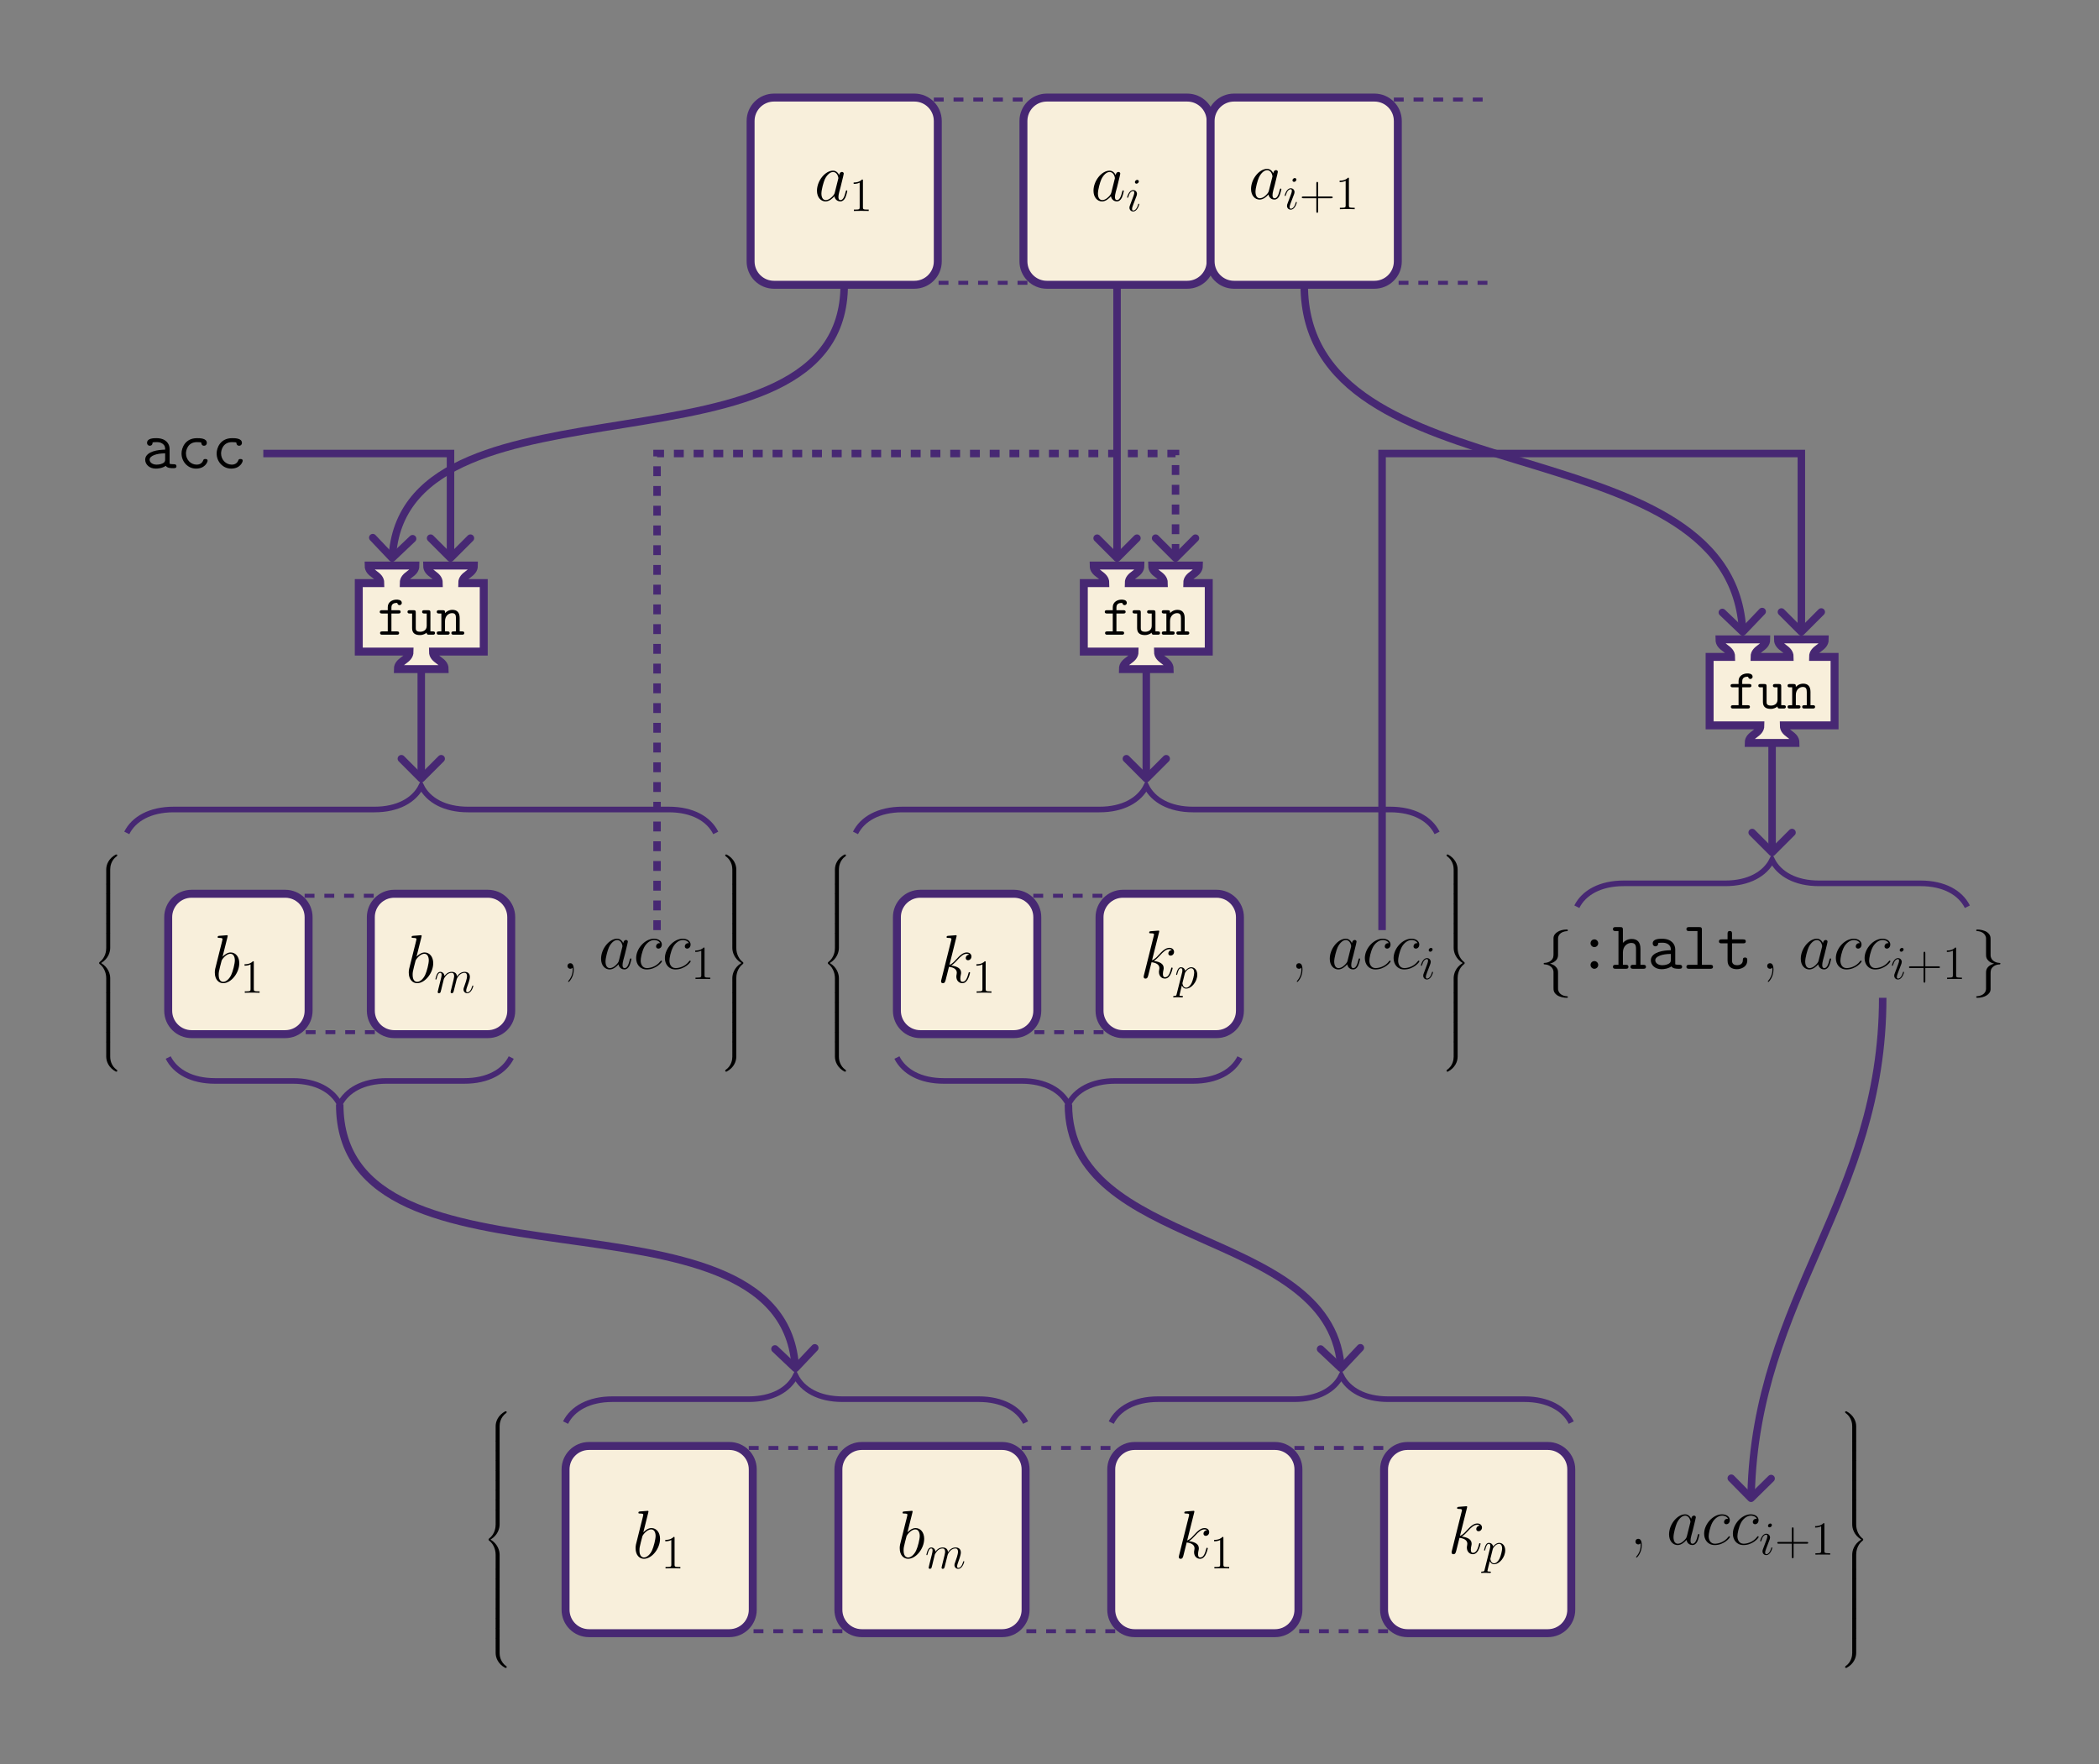 <?xml version="1.0" encoding="UTF-8"?>
<svg xmlns="http://www.w3.org/2000/svg" xmlns:xlink="http://www.w3.org/1999/xlink" width="635.697" height="534.3" viewBox="0 0 635.697 534.3">
<rect x="0" y="0" width="635.697" height="534.3" fill="#808080" stroke="none"/>
<defs>
<g>
<g id="glyph-0-0">
<path d="M 3.266 -0.328 C 3.312 -0.141 3.312 -0.078 3.312 0.25 C 3.312 1.484 2.891 2.625 2.031 3.656 C 1.922 3.766 1.922 3.797 1.922 3.844 C 1.922 3.922 2 4 2.094 4 C 2.203 4 3.641 2.562 3.641 0.266 C 3.641 -0.406 3.547 -1.688 2.578 -1.688 C 2.125 -1.688 1.734 -1.391 1.734 -0.844 C 1.734 -0.312 2.125 0 2.578 0 C 2.828 0 3.094 -0.109 3.266 -0.328 Z M 3.266 -0.328 "/>
</g>
<g id="glyph-1-0">
<path d="M 6.219 -2.453 C 6.109 -2.109 6.109 -2.062 5.828 -1.672 C 5.375 -1.094 4.469 -0.203 3.484 -0.203 C 2.641 -0.203 2.172 -0.969 2.172 -2.188 C 2.172 -3.328 2.812 -5.641 3.203 -6.5 C 3.906 -7.953 4.875 -8.703 5.688 -8.703 C 7.047 -8.703 7.312 -7 7.312 -6.844 C 7.312 -6.812 7.25 -6.547 7.234 -6.5 Z M 7.547 -7.75 C 7.312 -8.281 6.75 -9.109 5.688 -9.109 C 3.344 -9.109 0.828 -6.094 0.828 -3.031 C 0.828 -0.984 2.031 0.203 3.422 0.203 C 4.562 0.203 5.531 -0.688 6.109 -1.359 C 6.328 -0.141 7.297 0.203 7.906 0.203 C 8.531 0.203 9.031 -0.172 9.406 -0.906 C 9.734 -1.609 10.016 -2.875 10.016 -2.953 C 10.016 -3.062 9.938 -3.141 9.812 -3.141 C 9.625 -3.141 9.609 -3.031 9.516 -2.734 C 9.219 -1.516 8.812 -0.203 7.969 -0.203 C 7.375 -0.203 7.328 -0.75 7.328 -1.156 C 7.328 -1.625 7.391 -1.859 7.578 -2.672 C 7.719 -3.188 7.828 -3.641 8 -4.234 C 8.766 -7.328 8.938 -8.078 8.938 -8.203 C 8.938 -8.484 8.719 -8.719 8.406 -8.719 C 7.75 -8.719 7.578 -8 7.547 -7.75 Z M 7.547 -7.75 "/>
</g>
<g id="glyph-1-1">
<path d="M 8.078 -7.766 C 7.688 -7.766 7.5 -7.766 7.203 -7.516 C 7.078 -7.422 6.859 -7.109 6.859 -6.781 C 6.859 -6.359 7.172 -6.109 7.562 -6.109 C 8.062 -6.109 8.609 -6.531 8.609 -7.359 C 8.609 -8.344 7.656 -9.109 6.234 -9.109 C 3.531 -9.109 0.828 -6.156 0.828 -3.219 C 0.828 -1.422 1.938 0.203 4.047 0.203 C 6.859 0.203 8.641 -1.984 8.641 -2.25 C 8.641 -2.375 8.516 -2.484 8.422 -2.484 C 8.359 -2.484 8.344 -2.453 8.156 -2.266 C 6.844 -0.516 4.875 -0.203 4.094 -0.203 C 2.672 -0.203 2.203 -1.453 2.203 -2.484 C 2.203 -3.203 2.562 -5.203 3.312 -6.609 C 3.844 -7.578 4.953 -8.703 6.266 -8.703 C 6.531 -8.703 7.656 -8.656 8.078 -7.766 Z M 8.078 -7.766 "/>
</g>
<g id="glyph-1-2">
<path d="M 4.766 -13.812 C 4.797 -13.906 4.828 -14.031 4.828 -14.125 C 4.828 -14.328 4.625 -14.328 4.578 -14.328 C 4.562 -14.328 3.828 -14.281 3.453 -14.234 C 3.094 -14.219 2.781 -14.172 2.422 -14.156 C 1.922 -14.109 1.781 -14.094 1.781 -13.719 C 1.781 -13.516 1.984 -13.516 2.188 -13.516 C 3.25 -13.516 3.25 -13.328 3.25 -13.109 C 3.25 -12.969 3.078 -12.375 3 -12 L 2.5 -10.016 C 2.297 -9.188 1.109 -4.5 1.031 -4.125 C 0.922 -3.609 0.922 -3.266 0.922 -3 C 0.922 -0.891 2.109 0.203 3.453 0.203 C 5.844 0.203 8.328 -2.875 8.328 -5.859 C 8.328 -7.766 7.25 -9.109 5.703 -9.109 C 4.625 -9.109 3.656 -8.219 3.266 -7.812 Z M 3.469 -0.203 C 2.812 -0.203 2.094 -0.703 2.094 -2.312 C 2.094 -3 2.141 -3.391 2.516 -4.828 C 2.578 -5.109 2.906 -6.422 3 -6.688 C 3.031 -6.859 4.25 -8.703 5.656 -8.703 C 6.562 -8.703 6.984 -7.781 6.984 -6.719 C 6.984 -5.719 6.406 -3.391 5.891 -2.312 C 5.375 -1.203 4.422 -0.203 3.469 -0.203 Z M 3.469 -0.203 "/>
</g>
<g id="glyph-1-3">
<path d="M 5.797 -13.812 C 5.828 -13.906 5.859 -14.031 5.859 -14.125 C 5.859 -14.328 5.656 -14.328 5.625 -14.328 C 5.594 -14.328 4.859 -14.281 4.484 -14.234 C 4.125 -14.219 3.828 -14.172 3.453 -14.156 C 2.953 -14.109 2.812 -14.094 2.812 -13.719 C 2.812 -13.516 3.016 -13.516 3.219 -13.516 C 4.281 -13.516 4.281 -13.328 4.281 -13.109 C 4.281 -13.031 4.281 -13 4.172 -12.625 L 1.219 -0.812 C 1.141 -0.5 1.141 -0.453 1.141 -0.328 C 1.141 0.125 1.484 0.203 1.688 0.203 C 2.266 0.203 2.391 -0.25 2.562 -0.891 L 3.531 -4.75 C 5.016 -4.578 5.906 -3.969 5.906 -2.969 C 5.906 -2.844 5.906 -2.766 5.844 -2.453 C 5.766 -2.141 5.766 -1.906 5.766 -1.797 C 5.766 -0.594 6.547 0.203 7.594 0.203 C 8.547 0.203 9.047 -0.656 9.219 -0.953 C 9.641 -1.719 9.922 -2.875 9.922 -2.953 C 9.922 -3.062 9.828 -3.141 9.703 -3.141 C 9.516 -3.141 9.5 -3.062 9.422 -2.734 C 9.125 -1.656 8.703 -0.203 7.641 -0.203 C 7.234 -0.203 6.969 -0.406 6.969 -1.203 C 6.969 -1.594 7.047 -2.047 7.125 -2.359 C 7.203 -2.734 7.203 -2.75 7.203 -3 C 7.203 -4.219 6.109 -4.891 4.219 -5.141 C 4.953 -5.594 5.703 -6.406 5.984 -6.719 C 7.172 -8.031 7.969 -8.703 8.922 -8.703 C 9.406 -8.703 9.516 -8.578 9.672 -8.453 C 8.906 -8.359 8.609 -7.828 8.609 -7.422 C 8.609 -6.922 9 -6.75 9.297 -6.75 C 9.859 -6.75 10.344 -7.234 10.344 -7.891 C 10.344 -8.484 9.875 -9.109 8.938 -9.109 C 7.812 -9.109 6.875 -8.297 5.406 -6.656 C 5.203 -6.406 4.438 -5.625 3.672 -5.328 Z M 5.797 -13.812 "/>
</g>
<g id="glyph-2-0">
<path d="M 4.125 -9.188 C 4.125 -9.531 4.125 -9.531 3.844 -9.531 C 3.5 -9.156 2.781 -8.625 1.312 -8.625 L 1.312 -8.203 C 1.641 -8.203 2.359 -8.203 3.141 -8.578 L 3.141 -1.109 C 3.141 -0.594 3.094 -0.422 1.844 -0.422 L 1.391 -0.422 L 1.391 0 C 1.781 -0.031 3.172 -0.031 3.641 -0.031 C 4.109 -0.031 5.5 -0.031 5.875 0 L 5.875 -0.422 L 5.438 -0.422 C 4.172 -0.422 4.125 -0.594 4.125 -1.109 Z M 4.125 -9.188 "/>
</g>
<g id="glyph-2-1">
<path d="M 5.719 -3.312 L 9.688 -3.312 C 9.891 -3.312 10.141 -3.312 10.141 -3.578 C 10.141 -3.844 9.891 -3.844 9.688 -3.844 L 5.719 -3.844 L 5.719 -7.797 C 5.719 -8 5.719 -8.266 5.469 -8.266 C 5.188 -8.266 5.188 -8.016 5.188 -7.797 L 5.188 -3.844 L 1.234 -3.844 C 1.031 -3.844 0.781 -3.844 0.781 -3.578 C 0.781 -3.312 1.016 -3.312 1.234 -3.312 L 5.188 -3.312 L 5.188 0.641 C 5.188 0.844 5.188 1.109 5.453 1.109 C 5.719 1.109 5.719 0.859 5.719 0.641 Z M 5.719 -3.312 "/>
</g>
<g id="glyph-3-0">
<path d="M 5.031 4.516 C 5.031 3.703 5.25 1.797 7.016 0.531 C 7.141 0.438 7.156 0.422 7.156 0.25 C 7.156 0.016 7.141 0.016 6.891 0.016 L 6.734 0.016 C 4.594 1.172 3.828 3.047 3.828 4.516 L 3.828 8.797 C 3.828 9.062 3.844 9.078 4.109 9.078 L 4.75 9.078 C 5.016 9.078 5.031 9.062 5.031 8.797 Z M 5.031 4.516 "/>
</g>
<g id="glyph-3-1">
<path d="M 5.031 0.172 C 5.031 -0.094 5.016 -0.094 4.75 -0.094 L 4.109 -0.094 C 3.844 -0.094 3.828 -0.094 3.828 0.172 L 3.828 2.828 C 3.828 3.078 3.844 3.094 4.109 3.094 L 4.75 3.094 C 5.016 3.094 5.031 3.078 5.031 2.828 Z M 5.031 0.172 "/>
</g>
<g id="glyph-3-2">
<path d="M 3.828 17.781 C 3.828 18.031 3.844 18.047 4.109 18.047 L 4.75 18.047 C 5.016 18.047 5.031 18.031 5.031 17.781 L 5.031 13.562 C 5.031 12.359 4.516 10.328 2.281 8.969 C 4.531 7.609 5.031 5.547 5.031 4.375 L 5.031 0.172 C 5.031 -0.094 5.016 -0.094 4.75 -0.094 L 4.109 -0.094 C 3.844 -0.094 3.828 -0.094 3.828 0.172 L 3.828 4.391 C 3.828 5.219 3.656 7.297 1.812 8.688 C 1.703 8.781 1.688 8.797 1.688 8.969 C 1.688 9.156 1.703 9.156 1.812 9.25 C 2.078 9.453 2.766 9.984 3.234 10.984 C 3.625 11.781 3.828 12.672 3.828 13.562 Z M 3.828 17.781 "/>
</g>
<g id="glyph-3-3">
<path d="M 6.891 8.969 C 7.141 8.969 7.156 8.953 7.156 8.719 C 7.156 8.547 7.141 8.531 7.109 8.5 C 6.797 8.281 6.078 7.766 5.609 6.844 C 5.219 6.094 5.031 5.328 5.031 4.453 L 5.031 0.172 C 5.031 -0.094 5.016 -0.094 4.75 -0.094 L 4.109 -0.094 C 3.844 -0.094 3.828 -0.094 3.828 0.172 L 3.828 4.453 C 3.828 5.938 4.594 7.812 6.734 8.969 Z M 6.891 8.969 "/>
</g>
<g id="glyph-3-4">
<path d="M 3.828 8.797 C 3.828 9.062 3.844 9.078 4.109 9.078 L 4.75 9.078 C 5.016 9.078 5.031 9.062 5.031 8.797 L 5.031 4.516 C 5.031 3.047 4.25 1.172 2.109 0.016 L 1.969 0.016 C 1.703 0.016 1.688 0.016 1.688 0.25 C 1.688 0.422 1.703 0.438 1.75 0.469 C 2.047 0.703 2.766 1.203 3.234 2.125 C 3.516 2.656 3.828 3.438 3.828 4.516 Z M 3.828 8.797 "/>
</g>
<g id="glyph-3-5">
<path d="M 5.031 13.562 C 5.031 12.719 5.203 10.641 7.031 9.25 C 7.141 9.156 7.156 9.156 7.156 8.969 C 7.156 8.797 7.141 8.781 7.031 8.688 C 6.781 8.5 6.094 7.969 5.609 6.953 C 5.219 6.156 5.031 5.281 5.031 4.391 L 5.031 0.172 C 5.031 -0.094 5.016 -0.094 4.75 -0.094 L 4.109 -0.094 C 3.844 -0.094 3.828 -0.094 3.828 0.172 L 3.828 4.375 C 3.828 5.578 4.344 7.609 6.562 8.969 C 4.312 10.344 3.828 12.391 3.828 13.562 L 3.828 17.781 C 3.828 18.031 3.844 18.047 4.109 18.047 L 4.75 18.047 C 5.016 18.047 5.031 18.031 5.031 17.781 Z M 5.031 13.562 "/>
</g>
<g id="glyph-3-6">
<path d="M 3.828 4.453 C 3.828 5.328 3.594 7.203 1.828 8.438 C 1.703 8.531 1.688 8.547 1.688 8.719 C 1.688 8.953 1.703 8.969 1.969 8.969 L 2.109 8.969 C 4.266 7.812 5.031 5.922 5.031 4.453 L 5.031 0.172 C 5.031 -0.094 5.016 -0.094 4.75 -0.094 L 4.109 -0.094 C 3.844 -0.094 3.828 -0.094 3.828 0.172 Z M 3.828 4.453 "/>
</g>
<g id="glyph-4-0">
<path d="M 2.953 -4.203 C 2.984 -4.281 3.344 -5 3.875 -5.469 C 4.25 -5.812 4.734 -6.031 5.297 -6.031 C 5.859 -6.031 6.062 -5.609 6.062 -5.031 C 6.062 -4.953 6.062 -4.656 5.891 -3.984 L 5.531 -2.516 C 5.422 -2.078 5.156 -1.016 5.125 -0.859 C 5.062 -0.641 4.984 -0.266 4.984 -0.219 C 4.984 -0.016 5.141 0.141 5.344 0.141 C 5.781 0.141 5.859 -0.188 5.984 -0.703 L 6.844 -4.125 C 6.875 -4.25 7.609 -6.031 9.188 -6.031 C 9.766 -6.031 9.969 -5.609 9.969 -5.031 C 9.969 -4.234 9.406 -2.672 9.094 -1.812 C 8.969 -1.469 8.891 -1.281 8.891 -1.016 C 8.891 -0.375 9.344 0.141 10.031 0.141 C 11.359 0.141 11.859 -1.969 11.859 -2.047 C 11.859 -2.125 11.812 -2.188 11.719 -2.188 C 11.594 -2.188 11.578 -2.141 11.5 -1.891 C 11.172 -0.75 10.641 -0.141 10.062 -0.141 C 9.922 -0.141 9.703 -0.156 9.703 -0.609 C 9.703 -0.984 9.875 -1.453 9.922 -1.609 C 10.188 -2.297 10.828 -3.984 10.828 -4.812 C 10.828 -5.688 10.328 -6.328 9.234 -6.328 C 8.281 -6.328 7.5 -5.781 6.922 -4.938 C 6.891 -5.703 6.406 -6.328 5.328 -6.328 C 4.062 -6.328 3.391 -5.422 3.125 -5.062 C 3.078 -5.875 2.5 -6.328 1.859 -6.328 C 1.453 -6.328 1.125 -6.125 0.844 -5.578 C 0.594 -5.062 0.391 -4.188 0.391 -4.125 C 0.391 -4.078 0.438 -4 0.547 -4 C 0.656 -4 0.672 -4.016 0.766 -4.344 C 0.969 -5.188 1.25 -6.031 1.828 -6.031 C 2.156 -6.031 2.266 -5.812 2.266 -5.375 C 2.266 -5.062 2.125 -4.5 2.016 -4.062 L 1.625 -2.516 C 1.562 -2.234 1.406 -1.594 1.328 -1.328 C 1.234 -0.969 1.078 -0.281 1.078 -0.219 C 1.078 -0.016 1.234 0.141 1.453 0.141 C 1.625 0.141 1.828 0.062 1.938 -0.156 C 1.969 -0.234 2.094 -0.734 2.172 -1.016 L 2.484 -2.312 Z M 2.953 -4.203 "/>
</g>
<g id="glyph-4-1">
<path d="M 4.062 -2.047 C 4.062 -2.125 4 -2.188 3.922 -2.188 C 3.781 -2.188 3.766 -2.141 3.703 -1.891 C 3.328 -0.594 2.734 -0.141 2.266 -0.141 C 2.094 -0.141 1.891 -0.188 1.891 -0.609 C 1.891 -1 2.062 -1.438 2.219 -1.859 L 3.234 -4.531 C 3.266 -4.641 3.375 -4.906 3.375 -5.172 C 3.375 -5.781 2.938 -6.328 2.234 -6.328 C 0.922 -6.328 0.391 -4.25 0.391 -4.125 C 0.391 -4.078 0.438 -4 0.547 -4 C 0.672 -4 0.688 -4.062 0.75 -4.266 C 1.094 -5.469 1.641 -6.031 2.188 -6.031 C 2.328 -6.031 2.562 -6.031 2.562 -5.562 C 2.562 -5.188 2.375 -4.719 2.266 -4.406 L 1.266 -1.734 C 1.172 -1.5 1.094 -1.281 1.094 -1.016 C 1.094 -0.375 1.531 0.141 2.219 0.141 C 3.547 0.141 4.062 -1.953 4.062 -2.047 Z M 3.938 -8.953 C 3.938 -9.172 3.766 -9.422 3.453 -9.422 C 3.125 -9.422 2.75 -9.109 2.75 -8.734 C 2.75 -8.375 3.062 -8.266 3.234 -8.266 C 3.609 -8.266 3.938 -8.641 3.938 -8.953 Z M 3.938 -8.953 "/>
</g>
<g id="glyph-4-2">
<path d="M 0.609 1.828 C 0.516 2.25 0.453 2.359 -0.125 2.359 C -0.297 2.359 -0.438 2.359 -0.438 2.641 C -0.438 2.672 -0.438 2.781 -0.266 2.781 C -0.094 2.781 0.109 2.75 0.297 2.75 L 0.922 2.75 C 1.219 2.75 1.953 2.781 2.25 2.781 C 2.344 2.781 2.516 2.781 2.516 2.531 C 2.516 2.359 2.406 2.359 2.172 2.359 C 1.5 2.359 1.469 2.266 1.469 2.156 C 1.469 1.984 2.109 -0.484 2.188 -0.812 C 2.359 -0.422 2.734 0.141 3.484 0.141 C 5.109 0.141 6.859 -1.969 6.859 -4.078 C 6.859 -5.391 6.109 -6.328 5.031 -6.328 C 4.109 -6.328 3.344 -5.438 3.188 -5.234 C 3.062 -5.953 2.516 -6.328 1.938 -6.328 C 1.516 -6.328 1.188 -6.125 0.922 -5.578 C 0.656 -5.062 0.453 -4.188 0.453 -4.125 C 0.453 -4.078 0.516 -4 0.609 -4 C 0.734 -4 0.75 -4.016 0.828 -4.344 C 1.047 -5.188 1.312 -6.031 1.891 -6.031 C 2.219 -6.031 2.344 -5.812 2.344 -5.375 C 2.344 -5.031 2.297 -4.891 2.234 -4.641 Z M 3.094 -4.469 C 3.203 -4.875 3.594 -5.297 3.828 -5.5 C 3.984 -5.641 4.453 -6.031 5 -6.031 C 5.641 -6.031 5.922 -5.406 5.922 -4.656 C 5.922 -3.969 5.516 -2.359 5.156 -1.609 C 4.812 -0.828 4.141 -0.141 3.484 -0.141 C 2.516 -0.141 2.359 -1.375 2.359 -1.438 C 2.359 -1.484 2.375 -1.594 2.391 -1.656 Z M 3.094 -4.469 "/>
</g>
<g id="glyph-5-0">
<path d="M 6.484 -7.719 C 6.484 -8.406 5.922 -8.906 5.328 -8.906 C 4.672 -8.906 4.156 -8.391 4.156 -7.719 C 4.156 -7.109 4.688 -6.562 5.312 -6.562 C 5.984 -6.562 6.484 -7.125 6.484 -7.719 Z M 6.484 -1.156 C 6.484 -1.844 5.922 -2.328 5.328 -2.328 C 4.672 -2.328 4.156 -1.812 4.156 -1.156 C 4.156 -0.531 4.688 0 5.312 0 C 5.984 0 6.484 -0.562 6.484 -1.156 Z M 6.484 -1.156 "/>
</g>
<g id="glyph-5-1">
<path d="M 8.641 -6.047 C 8.641 -8.078 7.688 -9.031 5.984 -9.031 C 4.578 -9.031 3.672 -8.234 3.328 -7.844 L 3.328 -11.781 C 3.328 -12.422 3.203 -12.625 2.5 -12.625 L 1.141 -12.625 C 0.844 -12.625 0.312 -12.625 0.312 -12.016 C 0.312 -11.422 0.844 -11.422 1.141 -11.422 L 1.984 -11.422 L 1.984 -1.203 L 1.141 -1.203 C 0.844 -1.203 0.312 -1.203 0.312 -0.594 C 0.312 0 0.844 0 1.141 0 L 4.172 0 C 4.469 0 5 0 5 -0.594 C 5 -1.203 4.469 -1.203 4.172 -1.203 L 3.328 -1.203 L 3.328 -4.938 C 3.328 -6.938 4.734 -7.828 5.844 -7.828 C 7.047 -7.828 7.297 -7.141 7.297 -5.969 L 7.297 -1.203 L 6.438 -1.203 C 6.156 -1.203 5.625 -1.203 5.625 -0.594 C 5.625 0 6.156 0 6.438 0 L 9.484 0 C 9.766 0 10.312 0 10.312 -0.594 C 10.312 -1.203 9.766 -1.203 9.484 -1.203 L 8.641 -1.203 Z M 8.641 -6.047 "/>
</g>
<g id="glyph-5-2">
<path d="M 8.547 -5.859 C 8.547 -7.438 7.375 -9.094 4.578 -9.094 C 3.719 -9.094 1.719 -9.094 1.719 -7.656 C 1.719 -7.109 2.109 -6.797 2.562 -6.797 C 2.688 -6.797 3.359 -6.844 3.391 -7.703 C 3.391 -7.812 3.406 -7.828 3.844 -7.875 C 4.094 -7.891 4.359 -7.891 4.609 -7.891 C 5.078 -7.891 5.781 -7.891 6.469 -7.375 C 7.203 -6.797 7.203 -6.219 7.203 -5.625 C 5.984 -5.578 4.797 -5.5 3.516 -5.078 C 2.484 -4.734 1.156 -3.984 1.156 -2.578 C 1.156 -1.109 2.453 0.125 4.375 0.125 C 5.047 0.125 6.328 0.016 7.391 -0.719 C 7.812 -0.047 8.844 0 9.625 0 C 10.125 0 10.625 0 10.625 -0.594 C 10.625 -1.203 10.078 -1.203 9.797 -1.203 C 9.25 -1.203 8.844 -1.234 8.547 -1.359 Z M 7.203 -2.734 C 7.203 -2.25 7.203 -1.812 6.359 -1.422 C 5.641 -1.078 4.672 -1.078 4.609 -1.078 C 3.391 -1.078 2.5 -1.734 2.5 -2.578 C 2.5 -3.797 4.703 -4.5 7.203 -4.5 Z M 7.203 -2.734 "/>
</g>
<g id="glyph-5-3">
<path d="M 5.984 -11.781 C 5.984 -12.422 5.859 -12.625 5.172 -12.625 L 2.125 -12.625 C 1.844 -12.625 1.297 -12.625 1.297 -12.016 C 1.297 -11.422 1.844 -11.422 2.125 -11.422 L 4.641 -11.422 L 4.641 -1.203 L 2.125 -1.203 C 1.844 -1.203 1.297 -1.203 1.297 -0.594 C 1.297 0 1.844 0 2.125 0 L 8.516 0 C 8.797 0 9.344 0 9.344 -0.594 C 9.344 -1.203 8.797 -1.203 8.516 -1.203 L 5.984 -1.203 Z M 5.984 -11.781 "/>
</g>
<g id="glyph-5-4">
<path d="M 4.469 -7.703 L 7.812 -7.703 C 8.094 -7.703 8.641 -7.703 8.641 -8.297 C 8.641 -8.906 8.094 -8.906 7.812 -8.906 L 4.469 -8.906 L 4.469 -10.594 C 4.469 -10.969 4.469 -11.438 3.797 -11.438 C 3.125 -11.438 3.125 -10.969 3.125 -10.594 L 3.125 -8.906 L 1.359 -8.906 C 1.078 -8.906 0.516 -8.906 0.516 -8.297 C 0.516 -7.703 1.047 -7.703 1.344 -7.703 L 3.125 -7.703 L 3.125 -2.5 C 3.125 -0.578 4.438 0.125 5.922 0.125 C 7.047 0.125 9.094 -0.438 9.094 -2.547 C 9.094 -2.953 9.094 -3.406 8.406 -3.406 C 7.75 -3.406 7.75 -2.953 7.75 -2.516 C 7.719 -1.281 6.547 -1.078 6.078 -1.078 C 4.469 -1.078 4.469 -2.109 4.469 -2.609 Z M 4.469 -7.703 "/>
</g>
<g id="glyph-5-5">
<path d="M 9.422 -2.25 C 9.422 -2.781 8.906 -2.781 8.734 -2.781 C 8.266 -2.781 8.188 -2.625 8.078 -2.328 C 7.625 -1.203 6.609 -1.078 6.109 -1.078 C 4.359 -1.078 2.875 -2.547 2.875 -4.469 C 2.875 -5.516 3.469 -7.891 6.172 -7.891 C 6.734 -7.891 7.172 -7.844 7.359 -7.828 C 7.5 -7.781 7.516 -7.766 7.516 -7.656 C 7.578 -6.812 8.219 -6.797 8.344 -6.797 C 8.797 -6.797 9.188 -7.109 9.188 -7.656 C 9.188 -9.094 7.109 -9.094 6.203 -9.094 C 2.672 -9.094 1.531 -6.203 1.531 -4.469 C 1.531 -1.938 3.453 0.125 5.922 0.125 C 8.703 0.125 9.422 -1.922 9.422 -2.25 Z M 9.422 -2.25 "/>
</g>
<g id="glyph-6-0">
<path d="M 5.844 -12.75 C 5.844 -13.578 6.375 -14.891 8.641 -15.031 C 8.734 -15.062 8.812 -15.141 8.812 -15.266 C 8.812 -15.5 8.656 -15.5 8.422 -15.5 C 6.359 -15.5 4.484 -14.438 4.469 -12.906 L 4.469 -8.203 C 4.469 -7.391 4.469 -6.734 3.641 -6.047 C 2.906 -5.453 2.125 -5.406 1.672 -5.391 C 1.562 -5.375 1.484 -5.281 1.484 -5.172 C 1.484 -4.953 1.609 -4.953 1.812 -4.938 C 3.188 -4.859 4.172 -4.109 4.406 -3.094 C 4.469 -2.875 4.469 -2.828 4.469 -2.094 L 4.469 2 C 4.469 2.875 4.469 3.531 5.453 4.312 C 6.266 4.938 7.625 5.172 8.422 5.172 C 8.656 5.172 8.812 5.172 8.812 4.938 C 8.812 4.734 8.703 4.734 8.484 4.703 C 7.188 4.625 6.172 3.969 5.906 2.906 C 5.844 2.734 5.844 2.688 5.844 1.938 L 5.844 -2.391 C 5.844 -3.344 5.688 -3.703 5.016 -4.359 C 4.578 -4.797 3.984 -5 3.406 -5.172 C 5.109 -5.641 5.844 -6.594 5.844 -7.781 Z M 5.844 -12.75 "/>
</g>
<g id="glyph-6-1">
<path d="M 4.469 2.422 C 4.469 3.25 3.922 4.562 1.672 4.703 C 1.562 4.734 1.484 4.812 1.484 4.938 C 1.484 5.172 1.719 5.172 1.906 5.172 C 3.906 5.172 5.828 4.156 5.844 2.578 L 5.844 -2.125 C 5.844 -2.938 5.844 -3.594 6.672 -4.281 C 7.391 -4.875 8.188 -4.922 8.641 -4.938 C 8.734 -4.953 8.812 -5.047 8.812 -5.172 C 8.812 -5.375 8.703 -5.375 8.484 -5.391 C 7.125 -5.469 6.141 -6.219 5.906 -7.234 C 5.844 -7.453 5.844 -7.5 5.844 -8.234 L 5.844 -12.328 C 5.844 -13.203 5.844 -13.859 4.859 -14.641 C 4.031 -15.281 2.609 -15.5 1.906 -15.5 C 1.719 -15.5 1.484 -15.5 1.484 -15.266 C 1.484 -15.062 1.609 -15.062 1.812 -15.031 C 3.125 -14.953 4.125 -14.297 4.406 -13.234 C 4.469 -13.062 4.469 -13.016 4.469 -12.266 L 4.469 -7.938 C 4.469 -6.984 4.625 -6.625 5.281 -5.969 C 5.719 -5.531 6.328 -5.328 6.906 -5.172 C 5.203 -4.688 4.469 -3.734 4.469 -2.547 Z M 4.469 2.422 "/>
</g>
<g id="glyph-7-0">
<path d="M 4.25 -6.422 L 6.344 -6.422 C 6.578 -6.422 7.031 -6.422 7.031 -6.922 C 7.031 -7.422 6.578 -7.422 6.344 -7.422 L 4.25 -7.422 L 4.25 -8.281 C 4.25 -9.625 5.453 -9.625 6.016 -9.625 C 6.016 -9.594 6.141 -8.953 6.719 -8.953 C 6.984 -8.953 7.391 -9.156 7.391 -9.641 C 7.391 -10.625 6.078 -10.625 5.812 -10.625 C 4.516 -10.625 3.141 -9.891 3.141 -8.344 L 3.141 -7.422 L 1.422 -7.422 C 1.188 -7.422 0.719 -7.422 0.719 -6.922 C 0.719 -6.422 1.172 -6.422 1.406 -6.422 L 3.141 -6.422 L 3.141 -1 L 1.5 -1 C 1.25 -1 0.812 -1 0.812 -0.5 C 0.812 0 1.25 0 1.5 0 L 5.891 0 C 6.125 0 6.578 0 6.578 -0.5 C 6.578 -1 6.125 -1 5.891 -1 L 4.25 -1 Z M 4.25 -6.422 "/>
</g>
<g id="glyph-7-1">
<path d="M 7.203 -6.719 C 7.203 -7.25 7.094 -7.422 6.516 -7.422 L 5.375 -7.422 C 5.125 -7.422 4.688 -7.422 4.688 -6.922 C 4.688 -6.422 5.125 -6.422 5.375 -6.422 L 6.078 -6.422 L 6.078 -2.688 C 6.078 -1.281 4.906 -0.891 4.125 -0.891 C 2.766 -0.891 2.766 -1.516 2.766 -2.047 L 2.766 -6.719 C 2.766 -7.25 2.672 -7.422 2.078 -7.422 L 0.953 -7.422 C 0.703 -7.422 0.266 -7.422 0.266 -6.922 C 0.266 -6.422 0.703 -6.422 0.953 -6.422 L 1.656 -6.422 L 1.656 -1.969 C 1.656 -0.375 2.688 0.109 4.016 0.109 C 5.062 0.109 5.719 -0.328 6.062 -0.625 C 6.062 0 6.469 0 6.766 0 L 7.906 0 C 8.141 0 8.594 0 8.594 -0.5 C 8.594 -1 8.141 -1 7.906 -1 L 7.203 -1 Z M 7.203 -6.719 "/>
</g>
<g id="glyph-7-2">
<path d="M 7.203 -5.047 C 7.203 -6.734 6.406 -7.531 5 -7.531 C 3.828 -7.531 3.062 -6.875 2.766 -6.547 C 2.766 -7.188 2.766 -7.422 2.078 -7.422 L 0.953 -7.422 C 0.703 -7.422 0.266 -7.422 0.266 -6.922 C 0.266 -6.422 0.703 -6.422 0.953 -6.422 L 1.656 -6.422 L 1.656 -1 L 0.953 -1 C 0.703 -1 0.266 -1 0.266 -0.5 C 0.266 0 0.703 0 0.953 0 L 3.484 0 C 3.719 0 4.172 0 4.172 -0.5 C 4.172 -1 3.719 -1 3.484 -1 L 2.766 -1 L 2.766 -4.109 C 2.766 -5.781 3.938 -6.531 4.875 -6.531 C 5.875 -6.531 6.078 -5.953 6.078 -4.969 L 6.078 -1 L 5.375 -1 C 5.125 -1 4.688 -1 4.688 -0.5 C 4.688 0 5.125 0 5.375 0 L 7.906 0 C 8.141 0 8.594 0 8.594 -0.5 C 8.594 -1 8.141 -1 7.906 -1 L 7.203 -1 Z M 7.203 -5.047 "/>
</g>
</g>
<clipPath id="clip-0">
<path clip-rule="nonzero" d="M 0 0 L 635.695 0 L 635.695 534.301 L 0 534.301 Z M 0 0 "/>
</clipPath>
<clipPath id="clip-1">
<path clip-rule="nonzero" d="M 92.258 270.68 L 113.516 270.68 L 113.516 313.199 L 92.258 313.199 Z M 92.258 270.68 "/>
</clipPath>
<clipPath id="clip-2">
<path clip-rule="nonzero" d="M 312.945 270.68 L 334.207 270.68 L 334.207 313.199 L 312.945 313.199 Z M 312.945 270.68 "/>
</clipPath>
<clipPath id="clip-3">
<path clip-rule="nonzero" d="M 282.812 29.551 L 311.16 29.551 L 311.16 86.246 L 282.812 86.246 Z M 282.812 29.551 "/>
</clipPath>
<clipPath id="clip-4">
<path clip-rule="nonzero" d="M 422.133 29.551 L 450.48 29.551 L 450.48 86.246 L 422.133 86.246 Z M 422.133 29.551 "/>
</clipPath>
<clipPath id="clip-5">
<path clip-rule="nonzero" d="M 226.773 437.922 L 255.121 437.922 L 255.121 494.617 L 226.773 494.617 Z M 226.773 437.922 "/>
</clipPath>
<clipPath id="clip-6">
<path clip-rule="nonzero" d="M 309.402 437.922 L 337.75 437.922 L 337.75 494.617 L 309.402 494.617 Z M 309.402 437.922 "/>
</clipPath>
<clipPath id="clip-7">
<path clip-rule="nonzero" d="M 392.035 437.922 L 420.379 437.922 L 420.379 494.617 L 392.035 494.617 Z M 392.035 437.922 "/>
</clipPath>
</defs>
<g clip-path="url(#clip-0)">
<path fill-rule="nonzero" fill="rgb(100%, 100%, 100%)" fill-opacity="1" d="M 0 534.305 L 635.703 -0.004 "/>
</g>
<g fill="rgb(0%, 0%, 0%)" fill-opacity="1">
<use xlink:href="#glyph-0-0" x="170.134" y="293.401"/>
</g>
<g fill="rgb(0%, 0%, 0%)" fill-opacity="1">
<use xlink:href="#glyph-1-0" x="181.212" y="293.401"/>
<use xlink:href="#glyph-1-1" x="191.833" y="293.401"/>
<use xlink:href="#glyph-1-1" x="200.54" y="293.401"/>
</g>
<g fill="rgb(0%, 0%, 0%)" fill-opacity="1">
<use xlink:href="#glyph-2-0" x="209.247" y="296.5"/>
</g>
<g fill="rgb(0%, 0%, 0%)" fill-opacity="1">
<use xlink:href="#glyph-3-0" x="28.346" y="258.782"/>
</g>
<g fill="rgb(0%, 0%, 0%)" fill-opacity="1">
<use xlink:href="#glyph-3-1" x="28.346" y="267.749"/>
</g>
<g fill="rgb(0%, 0%, 0%)" fill-opacity="1">
<use xlink:href="#glyph-3-1" x="28.346" y="270.737"/>
</g>
<g fill="rgb(0%, 0%, 0%)" fill-opacity="1">
<use xlink:href="#glyph-3-1" x="28.346" y="273.726"/>
</g>
<g fill="rgb(0%, 0%, 0%)" fill-opacity="1">
<use xlink:href="#glyph-3-1" x="28.346" y="276.715"/>
</g>
<g fill="rgb(0%, 0%, 0%)" fill-opacity="1">
<use xlink:href="#glyph-3-1" x="28.346" y="279.704"/>
</g>
<g fill="rgb(0%, 0%, 0%)" fill-opacity="1">
<use xlink:href="#glyph-3-2" x="28.346" y="282.693"/>
</g>
<g fill="rgb(0%, 0%, 0%)" fill-opacity="1">
<use xlink:href="#glyph-3-1" x="28.346" y="300.626"/>
</g>
<g fill="rgb(0%, 0%, 0%)" fill-opacity="1">
<use xlink:href="#glyph-3-1" x="28.346" y="303.615"/>
</g>
<g fill="rgb(0%, 0%, 0%)" fill-opacity="1">
<use xlink:href="#glyph-3-1" x="28.346" y="306.603"/>
</g>
<g fill="rgb(0%, 0%, 0%)" fill-opacity="1">
<use xlink:href="#glyph-3-1" x="28.346" y="309.592"/>
</g>
<g fill="rgb(0%, 0%, 0%)" fill-opacity="1">
<use xlink:href="#glyph-3-1" x="28.346" y="312.581"/>
</g>
<g fill="rgb(0%, 0%, 0%)" fill-opacity="1">
<use xlink:href="#glyph-3-3" x="28.346" y="315.57"/>
</g>
<g fill="rgb(0%, 0%, 0%)" fill-opacity="1">
<use xlink:href="#glyph-3-4" x="217.964" y="258.782"/>
</g>
<g fill="rgb(0%, 0%, 0%)" fill-opacity="1">
<use xlink:href="#glyph-3-1" x="217.964" y="267.749"/>
</g>
<g fill="rgb(0%, 0%, 0%)" fill-opacity="1">
<use xlink:href="#glyph-3-1" x="217.964" y="270.737"/>
</g>
<g fill="rgb(0%, 0%, 0%)" fill-opacity="1">
<use xlink:href="#glyph-3-1" x="217.964" y="273.726"/>
</g>
<g fill="rgb(0%, 0%, 0%)" fill-opacity="1">
<use xlink:href="#glyph-3-1" x="217.964" y="276.715"/>
</g>
<g fill="rgb(0%, 0%, 0%)" fill-opacity="1">
<use xlink:href="#glyph-3-1" x="217.964" y="279.704"/>
</g>
<g fill="rgb(0%, 0%, 0%)" fill-opacity="1">
<use xlink:href="#glyph-3-5" x="217.964" y="282.693"/>
</g>
<g fill="rgb(0%, 0%, 0%)" fill-opacity="1">
<use xlink:href="#glyph-3-1" x="217.964" y="300.626"/>
</g>
<g fill="rgb(0%, 0%, 0%)" fill-opacity="1">
<use xlink:href="#glyph-3-1" x="217.964" y="303.615"/>
</g>
<g fill="rgb(0%, 0%, 0%)" fill-opacity="1">
<use xlink:href="#glyph-3-1" x="217.964" y="306.603"/>
</g>
<g fill="rgb(0%, 0%, 0%)" fill-opacity="1">
<use xlink:href="#glyph-3-1" x="217.964" y="309.592"/>
</g>
<g fill="rgb(0%, 0%, 0%)" fill-opacity="1">
<use xlink:href="#glyph-3-1" x="217.964" y="312.581"/>
</g>
<g fill="rgb(0%, 0%, 0%)" fill-opacity="1">
<use xlink:href="#glyph-3-6" x="217.964" y="315.57"/>
</g>
<path fill-rule="nonzero" fill="rgb(97.255%, 93.726%, 85.883%)" fill-opacity="1" stroke-width="2.409" stroke-linecap="butt" stroke-linejoin="miter" stroke="rgb(27.843%, 15.685%, 45.096%)" stroke-opacity="1" stroke-miterlimit="10" d="M 14.174 21.258 L -14.174 21.258 C -18.088 21.258 -21.26 18.086 -21.26 14.172 L -21.26 -14.175 C -21.26 -18.085 -18.088 -21.261 -14.174 -21.261 L 14.174 -21.261 C 18.088 -21.261 21.26 -18.085 21.26 -14.175 L 21.26 14.172 C 21.26 18.086 18.088 21.258 14.174 21.258 Z M 14.174 21.258 " transform="matrix(1, 0, 0, -1, 72.201, 291.938)"/>
<g fill="rgb(0%, 0%, 0%)" fill-opacity="1">
<use xlink:href="#glyph-1-2" x="64.139" y="297.563"/>
</g>
<g fill="rgb(0%, 0%, 0%)" fill-opacity="1">
<use xlink:href="#glyph-2-0" x="72.741" y="300.662"/>
</g>
<g clip-path="url(#clip-1)">
<path fill="none" stroke-width="2.409" stroke-linecap="butt" stroke-linejoin="miter" stroke="rgb(27.843%, 15.685%, 45.096%)" stroke-opacity="1" stroke-dasharray="2.989 2.989" stroke-miterlimit="10" d="M -10.628 21.258 L 10.63 21.258 M 10.63 -21.261 L -10.628 -21.261 " transform="matrix(1, 0, 0, -1, 102.886, 291.938)"/>
</g>
<path fill-rule="nonzero" fill="rgb(97.255%, 93.726%, 85.883%)" fill-opacity="1" stroke-width="2.409" stroke-linecap="butt" stroke-linejoin="miter" stroke="rgb(27.843%, 15.685%, 45.096%)" stroke-opacity="1" stroke-miterlimit="10" d="M 14.175 21.258 L -14.173 21.258 C -18.087 21.258 -21.259 18.086 -21.259 14.172 L -21.259 -14.175 C -21.259 -18.085 -18.087 -21.261 -14.173 -21.261 L 14.175 -21.261 C 18.089 -21.261 21.261 -18.085 21.261 -14.175 L 21.261 14.172 C 21.261 18.086 18.089 21.258 14.175 21.258 Z M 14.175 21.258 " transform="matrix(1, 0, 0, -1, 133.571, 291.938)"/>
<g fill="rgb(0%, 0%, 0%)" fill-opacity="1">
<use xlink:href="#glyph-1-2" x="122.877" y="297.563"/>
</g>
<g fill="rgb(0%, 0%, 0%)" fill-opacity="1">
<use xlink:href="#glyph-4-0" x="131.479" y="300.662"/>
</g>
<g fill="rgb(0%, 0%, 0%)" fill-opacity="1">
<use xlink:href="#glyph-0-0" x="390.826" y="293.401"/>
</g>
<g fill="rgb(0%, 0%, 0%)" fill-opacity="1">
<use xlink:href="#glyph-1-0" x="401.903" y="293.401"/>
<use xlink:href="#glyph-1-1" x="412.524" y="293.401"/>
<use xlink:href="#glyph-1-1" x="421.231" y="293.401"/>
</g>
<g fill="rgb(0%, 0%, 0%)" fill-opacity="1">
<use xlink:href="#glyph-4-1" x="429.938" y="296.501"/>
</g>
<g fill="rgb(0%, 0%, 0%)" fill-opacity="1">
<use xlink:href="#glyph-3-0" x="249.038" y="258.782"/>
</g>
<g fill="rgb(0%, 0%, 0%)" fill-opacity="1">
<use xlink:href="#glyph-3-1" x="249.038" y="267.749"/>
</g>
<g fill="rgb(0%, 0%, 0%)" fill-opacity="1">
<use xlink:href="#glyph-3-1" x="249.038" y="270.737"/>
</g>
<g fill="rgb(0%, 0%, 0%)" fill-opacity="1">
<use xlink:href="#glyph-3-1" x="249.038" y="273.726"/>
</g>
<g fill="rgb(0%, 0%, 0%)" fill-opacity="1">
<use xlink:href="#glyph-3-1" x="249.038" y="276.715"/>
</g>
<g fill="rgb(0%, 0%, 0%)" fill-opacity="1">
<use xlink:href="#glyph-3-1" x="249.038" y="279.704"/>
</g>
<g fill="rgb(0%, 0%, 0%)" fill-opacity="1">
<use xlink:href="#glyph-3-2" x="249.038" y="282.693"/>
</g>
<g fill="rgb(0%, 0%, 0%)" fill-opacity="1">
<use xlink:href="#glyph-3-1" x="249.038" y="300.626"/>
</g>
<g fill="rgb(0%, 0%, 0%)" fill-opacity="1">
<use xlink:href="#glyph-3-1" x="249.038" y="303.615"/>
</g>
<g fill="rgb(0%, 0%, 0%)" fill-opacity="1">
<use xlink:href="#glyph-3-1" x="249.038" y="306.603"/>
</g>
<g fill="rgb(0%, 0%, 0%)" fill-opacity="1">
<use xlink:href="#glyph-3-1" x="249.038" y="309.592"/>
</g>
<g fill="rgb(0%, 0%, 0%)" fill-opacity="1">
<use xlink:href="#glyph-3-1" x="249.038" y="312.581"/>
</g>
<g fill="rgb(0%, 0%, 0%)" fill-opacity="1">
<use xlink:href="#glyph-3-3" x="249.038" y="315.57"/>
</g>
<g fill="rgb(0%, 0%, 0%)" fill-opacity="1">
<use xlink:href="#glyph-3-4" x="436.424" y="258.782"/>
</g>
<g fill="rgb(0%, 0%, 0%)" fill-opacity="1">
<use xlink:href="#glyph-3-1" x="436.424" y="267.749"/>
</g>
<g fill="rgb(0%, 0%, 0%)" fill-opacity="1">
<use xlink:href="#glyph-3-1" x="436.424" y="270.738"/>
</g>
<g fill="rgb(0%, 0%, 0%)" fill-opacity="1">
<use xlink:href="#glyph-3-1" x="436.424" y="273.726"/>
</g>
<g fill="rgb(0%, 0%, 0%)" fill-opacity="1">
<use xlink:href="#glyph-3-1" x="436.424" y="276.715"/>
</g>
<g fill="rgb(0%, 0%, 0%)" fill-opacity="1">
<use xlink:href="#glyph-3-1" x="436.424" y="279.704"/>
</g>
<g fill="rgb(0%, 0%, 0%)" fill-opacity="1">
<use xlink:href="#glyph-3-5" x="436.424" y="282.693"/>
</g>
<g fill="rgb(0%, 0%, 0%)" fill-opacity="1">
<use xlink:href="#glyph-3-1" x="436.424" y="300.626"/>
</g>
<g fill="rgb(0%, 0%, 0%)" fill-opacity="1">
<use xlink:href="#glyph-3-1" x="436.424" y="303.615"/>
</g>
<g fill="rgb(0%, 0%, 0%)" fill-opacity="1">
<use xlink:href="#glyph-3-1" x="436.424" y="306.603"/>
</g>
<g fill="rgb(0%, 0%, 0%)" fill-opacity="1">
<use xlink:href="#glyph-3-1" x="436.424" y="309.592"/>
</g>
<g fill="rgb(0%, 0%, 0%)" fill-opacity="1">
<use xlink:href="#glyph-3-1" x="436.424" y="312.581"/>
</g>
<g fill="rgb(0%, 0%, 0%)" fill-opacity="1">
<use xlink:href="#glyph-3-6" x="436.424" y="315.57"/>
</g>
<path fill-rule="nonzero" fill="rgb(97.255%, 93.726%, 85.883%)" fill-opacity="1" stroke-width="2.409" stroke-linecap="butt" stroke-linejoin="miter" stroke="rgb(27.843%, 15.685%, 45.096%)" stroke-opacity="1" stroke-miterlimit="10" d="M 14.174 21.258 L -14.173 21.258 C -18.087 21.258 -21.259 18.086 -21.259 14.172 L -21.259 -14.175 C -21.259 -18.085 -18.087 -21.261 -14.173 -21.261 L 14.174 -21.261 C 18.088 -21.261 21.26 -18.085 21.26 -14.175 L 21.26 14.172 C 21.26 18.086 18.088 21.258 14.174 21.258 Z M 14.174 21.258 " transform="matrix(1, 0, 0, -1, 292.892, 291.938)"/>
<g fill="rgb(0%, 0%, 0%)" fill-opacity="1">
<use xlink:href="#glyph-1-3" x="283.87" y="297.563"/>
</g>
<g fill="rgb(0%, 0%, 0%)" fill-opacity="1">
<use xlink:href="#glyph-2-0" x="294.392" y="300.662"/>
</g>
<g clip-path="url(#clip-2)">
<path fill="none" stroke-width="2.409" stroke-linecap="butt" stroke-linejoin="miter" stroke="rgb(27.843%, 15.685%, 45.096%)" stroke-opacity="1" stroke-dasharray="2.989 2.989" stroke-miterlimit="10" d="M -10.632 21.258 L 10.63 21.258 M 10.63 -21.261 L -10.632 -21.261 " transform="matrix(1, 0, 0, -1, 323.577, 291.938)"/>
</g>
<path fill-rule="nonzero" fill="rgb(97.255%, 93.726%, 85.883%)" fill-opacity="1" stroke-width="2.409" stroke-linecap="butt" stroke-linejoin="miter" stroke="rgb(27.843%, 15.685%, 45.096%)" stroke-opacity="1" stroke-miterlimit="10" d="M 14.172 21.258 L -14.172 21.258 C -18.086 21.258 -21.262 18.086 -21.262 14.172 L -21.262 -14.175 C -21.262 -18.085 -18.086 -21.261 -14.172 -21.261 L 14.172 -21.261 C 18.086 -21.261 21.261 -18.085 21.261 -14.175 L 21.261 14.172 C 21.261 18.086 18.086 21.258 14.172 21.258 Z M 14.172 21.258 " transform="matrix(1, 0, 0, -1, 354.262, 291.938)"/>
<g fill="rgb(0%, 0%, 0%)" fill-opacity="1">
<use xlink:href="#glyph-1-3" x="345.227" y="296.168"/>
</g>
<g fill="rgb(0%, 0%, 0%)" fill-opacity="1">
<use xlink:href="#glyph-4-2" x="355.749" y="299.267"/>
</g>
<g fill="rgb(0%, 0%, 0%)" fill-opacity="1">
<use xlink:href="#glyph-5-0" x="477.549" y="293.401"/>
<use xlink:href="#glyph-5-1" x="488.182" y="293.401"/>
<use xlink:href="#glyph-5-2" x="498.815" y="293.401"/>
<use xlink:href="#glyph-5-3" x="509.448" y="293.401"/>
<use xlink:href="#glyph-5-4" x="520.081" y="293.401"/>
</g>
<g fill="rgb(0%, 0%, 0%)" fill-opacity="1">
<use xlink:href="#glyph-0-0" x="533.472" y="293.401"/>
</g>
<g fill="rgb(0%, 0%, 0%)" fill-opacity="1">
<use xlink:href="#glyph-1-0" x="544.549" y="293.401"/>
<use xlink:href="#glyph-1-1" x="555.17" y="293.401"/>
<use xlink:href="#glyph-1-1" x="563.877" y="293.401"/>
</g>
<g fill="rgb(0%, 0%, 0%)" fill-opacity="1">
<use xlink:href="#glyph-4-1" x="572.585" y="296.501"/>
</g>
<g fill="rgb(0%, 0%, 0%)" fill-opacity="1">
<use xlink:href="#glyph-2-1" x="577.377" y="296.501"/>
<use xlink:href="#glyph-2-0" x="588.303" y="296.501"/>
</g>
<g fill="rgb(0%, 0%, 0%)" fill-opacity="1">
<use xlink:href="#glyph-6-0" x="466.022" y="297.015"/>
</g>
<g fill="rgb(0%, 0%, 0%)" fill-opacity="1">
<use xlink:href="#glyph-6-1" x="597.019" y="297.015"/>
</g>
<path fill-rule="nonzero" fill="rgb(97.255%, 93.726%, 85.883%)" fill-opacity="1" stroke-width="2.409" stroke-linecap="butt" stroke-linejoin="miter" stroke="rgb(27.843%, 15.685%, 45.096%)" stroke-opacity="1" stroke-miterlimit="10" d="M -18.923 115.34 L -12.403 115.34 C -12.403 117.997 -15.946 117.997 -15.946 120.657 L -1.77 120.657 C -1.77 117.997 -5.313 117.997 -5.313 115.34 L 5.315 115.34 C 5.315 117.997 1.772 117.997 1.772 120.657 L 15.944 120.657 C 15.944 117.997 12.401 117.997 12.401 115.34 L 18.921 115.34 L 18.921 94.606 L 3.542 94.606 C 3.542 91.95 7.085 91.95 7.085 89.293 L -7.087 89.293 C -7.087 91.95 -3.544 91.95 -3.544 94.606 L -18.923 94.606 Z M -18.923 115.34 " transform="matrix(1, 0, 0, -1, 127.583, 291.938)"/>
<g fill="rgb(0%, 0%, 0%)" fill-opacity="1">
<use xlink:href="#glyph-7-0" x="114.295" y="192.225"/>
<use xlink:href="#glyph-7-1" x="123.154" y="192.225"/>
<use xlink:href="#glyph-7-2" x="132.013" y="192.225"/>
</g>
<path fill="none" stroke-width="1.701" stroke-linecap="butt" stroke-linejoin="miter" stroke="rgb(27.843%, 15.685%, 45.096%)" stroke-opacity="1" stroke-miterlimit="10" d="M -89.188 39.684 C -87.06 43.938 -82.099 46.774 -75.013 46.774 L -14.173 46.774 C -7.087 46.774 -2.126 49.606 -0.001 53.86 C 2.124 49.606 7.085 46.774 14.175 46.774 L 75.015 46.774 C 82.101 46.774 87.062 43.938 89.187 39.684 " transform="matrix(1, 0, 0, -1, 127.583, 291.938)"/>
<path fill="none" stroke-width="2.268" stroke-linecap="butt" stroke-linejoin="miter" stroke="rgb(27.843%, 15.685%, 45.096%)" stroke-opacity="1" stroke-miterlimit="10" d="M -0.001 89.293 L -0.001 57.262 " transform="matrix(1, 0, 0, -1, 127.583, 291.938)"/>
<path fill="none" stroke-width="2.268" stroke-linecap="round" stroke-linejoin="round" stroke="rgb(27.843%, 15.685%, 45.096%)" stroke-opacity="1" stroke-miterlimit="10" d="M -0 6.03 L 6.031 -0.001 L -0 -6.028 " transform="matrix(0, 1, 1, 0, 127.583, 229.781)"/>
<path fill-rule="nonzero" fill="rgb(97.255%, 93.726%, 85.883%)" fill-opacity="1" stroke-width="2.409" stroke-linecap="butt" stroke-linejoin="miter" stroke="rgb(27.843%, 15.685%, 45.096%)" stroke-opacity="1" stroke-miterlimit="10" d="M 200.655 115.34 L 207.175 115.34 C 207.175 117.997 203.632 117.997 203.632 120.657 L 217.808 120.657 C 217.808 117.997 214.265 117.997 214.265 115.34 L 224.894 115.34 C 224.894 117.997 221.351 117.997 221.351 120.657 L 235.522 120.657 C 235.522 117.997 231.98 117.997 231.98 115.34 L 238.499 115.34 L 238.499 94.606 L 223.12 94.606 C 223.12 91.95 226.667 91.95 226.667 89.293 L 212.491 89.293 C 212.491 91.95 216.034 91.95 216.034 94.606 L 200.655 94.606 Z M 200.655 115.34 " transform="matrix(1, 0, 0, -1, 127.583, 291.938)"/>
<g fill="rgb(0%, 0%, 0%)" fill-opacity="1">
<use xlink:href="#glyph-7-0" x="333.87" y="192.225"/>
<use xlink:href="#glyph-7-1" x="342.729" y="192.225"/>
<use xlink:href="#glyph-7-2" x="351.588" y="192.225"/>
</g>
<path fill="none" stroke-width="1.701" stroke-linecap="butt" stroke-linejoin="miter" stroke="rgb(27.843%, 15.685%, 45.096%)" stroke-opacity="1" stroke-miterlimit="10" d="M 131.507 39.684 C 133.632 43.938 138.593 46.774 145.683 46.774 L 205.405 46.774 C 212.491 46.774 217.452 49.606 219.577 53.86 C 221.706 49.606 226.667 46.774 233.753 46.774 L 293.476 46.774 C 300.562 46.774 305.522 43.938 307.647 39.684 " transform="matrix(1, 0, 0, -1, 127.583, 291.938)"/>
<path fill="none" stroke-width="2.268" stroke-linecap="butt" stroke-linejoin="miter" stroke="rgb(27.843%, 15.685%, 45.096%)" stroke-opacity="1" stroke-miterlimit="10" d="M 219.577 89.293 L 219.577 57.262 " transform="matrix(1, 0, 0, -1, 127.583, 291.938)"/>
<path fill="none" stroke-width="2.268" stroke-linecap="round" stroke-linejoin="round" stroke="rgb(27.843%, 15.685%, 45.096%)" stroke-opacity="1" stroke-miterlimit="10" d="M -0 6.03 L 6.031 -0.001 L -0 -6.029 " transform="matrix(0, 1, 1, 0, 347.161, 229.781)"/>
<path fill-rule="nonzero" fill="rgb(97.255%, 93.726%, 85.883%)" fill-opacity="1" stroke-width="2.409" stroke-linecap="butt" stroke-linejoin="miter" stroke="rgb(27.843%, 15.685%, 45.096%)" stroke-opacity="1" stroke-miterlimit="10" d="M 390.187 92.985 L 396.706 92.985 C 396.706 95.641 393.163 95.641 393.163 98.301 L 407.335 98.301 C 407.335 95.641 403.792 95.641 403.792 92.985 L 414.425 92.985 C 414.425 95.641 410.882 95.641 410.882 98.301 L 425.054 98.301 C 425.054 95.641 421.511 95.641 421.511 92.985 L 428.03 92.985 L 428.03 72.251 L 412.651 72.251 C 412.651 69.594 416.194 69.594 416.194 66.938 L 402.022 66.938 C 402.022 69.594 405.565 69.594 405.565 72.251 L 390.187 72.251 Z M 390.187 92.985 " transform="matrix(1, 0, 0, -1, 127.583, 291.938)"/>
<g fill="rgb(0%, 0%, 0%)" fill-opacity="1">
<use xlink:href="#glyph-7-0" x="523.398" y="214.581"/>
<use xlink:href="#glyph-7-1" x="532.257" y="214.581"/>
<use xlink:href="#glyph-7-2" x="541.116" y="214.581"/>
</g>
<path fill="none" stroke-width="1.701" stroke-linecap="butt" stroke-linejoin="miter" stroke="rgb(27.843%, 15.685%, 45.096%)" stroke-opacity="1" stroke-miterlimit="10" d="M 349.972 17.329 C 352.097 21.583 357.058 24.415 364.144 24.415 L 394.937 24.415 C 402.022 24.415 406.983 27.25 409.108 31.504 C 411.233 27.25 416.194 24.415 423.28 24.415 L 454.073 24.415 C 461.159 24.415 466.12 21.583 468.245 17.329 " transform="matrix(1, 0, 0, -1, 127.583, 291.938)"/>
<path fill="none" stroke-width="2.268" stroke-linecap="butt" stroke-linejoin="miter" stroke="rgb(27.843%, 15.685%, 45.096%)" stroke-opacity="1" stroke-miterlimit="10" d="M 409.108 66.938 L 409.108 34.903 " transform="matrix(1, 0, 0, -1, 127.583, 291.938)"/>
<path fill="none" stroke-width="2.268" stroke-linecap="round" stroke-linejoin="round" stroke="rgb(27.843%, 15.685%, 45.096%)" stroke-opacity="1" stroke-miterlimit="10" d="M -0.001 6.031 L 6.031 -0 L -0.001 -6.031 " transform="matrix(0, 1, 1, 0, 536.692, 252.137)"/>
<path fill-rule="nonzero" fill="rgb(97.255%, 93.726%, 85.883%)" fill-opacity="1" stroke-width="2.409" stroke-linecap="butt" stroke-linejoin="miter" stroke="rgb(27.843%, 15.685%, 45.096%)" stroke-opacity="1" stroke-miterlimit="10" d="M 21.26 28.347 L -21.26 28.347 C -25.174 28.347 -28.346 25.175 -28.346 21.261 L -28.346 -21.258 C -28.346 -25.172 -25.174 -28.348 -21.26 -28.348 L 21.26 -28.348 C 25.174 -28.348 28.346 -25.172 28.346 -21.258 L 28.346 21.261 C 28.346 25.175 25.174 28.347 21.26 28.347 Z M 21.26 28.347 " transform="matrix(1, 0, 0, -1, 255.67, 57.898)"/>
<g fill="rgb(0%, 0%, 0%)" fill-opacity="1">
<use xlink:href="#glyph-1-0" x="246.599" y="60.796"/>
</g>
<g fill="rgb(0%, 0%, 0%)" fill-opacity="1">
<use xlink:href="#glyph-2-0" x="257.22" y="63.896"/>
</g>
<g clip-path="url(#clip-3)">
<path fill="none" stroke-width="2.409" stroke-linecap="butt" stroke-linejoin="miter" stroke="rgb(27.843%, 15.685%, 45.096%)" stroke-opacity="1" stroke-dasharray="2.989 2.989" stroke-miterlimit="10" d="M -14.172 28.347 L 14.175 28.347 M 14.175 -28.348 L -14.172 -28.348 " transform="matrix(1, 0, 0, -1, 296.985, 57.898)"/>
</g>
<path fill-rule="nonzero" fill="rgb(97.255%, 93.726%, 85.883%)" fill-opacity="1" stroke-width="2.409" stroke-linecap="butt" stroke-linejoin="miter" stroke="rgb(27.843%, 15.685%, 45.096%)" stroke-opacity="1" stroke-miterlimit="10" d="M 21.259 28.347 L -21.261 28.347 C -25.175 28.347 -28.347 25.175 -28.347 21.261 L -28.347 -21.258 C -28.347 -25.172 -25.175 -28.348 -21.261 -28.348 L 21.259 -28.348 C 25.173 -28.348 28.348 -25.172 28.348 -21.258 L 28.348 21.261 C 28.348 25.175 25.173 28.347 21.259 28.347 Z M 21.259 28.347 " transform="matrix(1, 0, 0, -1, 338.3, 57.898)"/>
<g fill="rgb(0%, 0%, 0%)" fill-opacity="1">
<use xlink:href="#glyph-1-0" x="330.345" y="60.796"/>
</g>
<g fill="rgb(0%, 0%, 0%)" fill-opacity="1">
<use xlink:href="#glyph-4-1" x="340.965" y="63.896"/>
</g>
<path fill-rule="nonzero" fill="rgb(97.255%, 93.726%, 85.883%)" fill-opacity="1" stroke-width="2.409" stroke-linecap="butt" stroke-linejoin="miter" stroke="rgb(27.843%, 15.685%, 45.096%)" stroke-opacity="1" stroke-miterlimit="10" d="M 21.261 28.347 L -21.259 28.347 C -25.173 28.347 -28.348 25.175 -28.348 21.261 L -28.348 -21.258 C -28.348 -25.172 -25.173 -28.348 -21.259 -28.348 L 21.261 -28.348 C 25.175 -28.348 28.347 -25.172 28.347 -21.258 L 28.347 21.261 C 28.347 25.175 25.175 28.347 21.261 28.347 Z M 21.261 28.347 " transform="matrix(1, 0, 0, -1, 394.993, 57.898)"/>
<g fill="rgb(0%, 0%, 0%)" fill-opacity="1">
<use xlink:href="#glyph-1-0" x="378.063" y="60.248"/>
</g>
<g fill="rgb(0%, 0%, 0%)" fill-opacity="1">
<use xlink:href="#glyph-4-1" x="388.684" y="63.348"/>
</g>
<g fill="rgb(0%, 0%, 0%)" fill-opacity="1">
<use xlink:href="#glyph-2-1" x="393.476" y="63.348"/>
<use xlink:href="#glyph-2-0" x="404.402" y="63.348"/>
</g>
<g clip-path="url(#clip-4)">
<path fill="none" stroke-width="2.409" stroke-linecap="butt" stroke-linejoin="miter" stroke="rgb(27.843%, 15.685%, 45.096%)" stroke-opacity="1" stroke-dasharray="2.989 2.989" stroke-miterlimit="10" d="M -14.175 28.347 L 14.172 28.347 M 14.172 -28.348 L -14.175 -28.348 " transform="matrix(1, 0, 0, -1, 436.308, 57.898)"/>
</g>
<path fill="none" stroke-width="2.268" stroke-linecap="butt" stroke-linejoin="miter" stroke="rgb(27.843%, 15.685%, 45.096%)" stroke-opacity="1" stroke-miterlimit="10" d="M 128.089 205.696 C 128.089 143.907 -3.806 182.129 -8.716 124.067 " transform="matrix(1, 0, 0, -1, 127.583, 291.938)"/>
<path fill="none" stroke-width="2.268" stroke-linecap="round" stroke-linejoin="round" stroke="rgb(27.843%, 15.685%, 45.096%)" stroke-opacity="1" stroke-miterlimit="10" d="M -0.001 6.028 L 6.03 -0 L 0.001 -6.031 " transform="matrix(-0.027, 1, 1, 0.027, 118.931, 162.989)"/>
<path fill="none" stroke-width="2.268" stroke-linecap="butt" stroke-linejoin="miter" stroke="rgb(27.843%, 15.685%, 45.096%)" stroke-opacity="1" stroke-miterlimit="10" d="M 210.722 205.696 C 210.722 173.684 210.722 155.137 210.722 124.063 " transform="matrix(1, 0, 0, -1, 127.583, 291.938)"/>
<path fill="none" stroke-width="2.268" stroke-linecap="round" stroke-linejoin="round" stroke="rgb(27.843%, 15.685%, 45.096%)" stroke-opacity="1" stroke-miterlimit="10" d="M -0.001 6.029 L 6.03 0.002 L -0.001 -6.03 " transform="matrix(0, 1, 1, 0, 338.303, 162.993)"/>
<path fill="none" stroke-width="2.268" stroke-linecap="butt" stroke-linejoin="miter" stroke="rgb(27.843%, 15.685%, 45.096%)" stroke-opacity="1" stroke-miterlimit="10" d="M 267.413 205.696 C 267.413 139.958 395.675 164.309 400.132 101.704 " transform="matrix(1, 0, 0, -1, 127.583, 291.938)"/>
<path fill="none" stroke-width="2.268" stroke-linecap="round" stroke-linejoin="round" stroke="rgb(27.843%, 15.685%, 45.096%)" stroke-opacity="1" stroke-miterlimit="10" d="M 0.001 6.028 L 6.03 -0.001 L -0 -6.03 " transform="matrix(0.023, 1, 1, -0.023, 527.657, 185.343)"/>
<path fill="none" stroke-width="2.268" stroke-linecap="butt" stroke-linejoin="miter" stroke="rgb(27.843%, 15.685%, 45.096%)" stroke-opacity="1" stroke-miterlimit="10" d="M 8.858 124.059 L 8.858 154.59 L -47.837 154.59 " transform="matrix(1, 0, 0, -1, 127.583, 291.938)"/>
<path fill="none" stroke-width="2.268" stroke-linecap="round" stroke-linejoin="round" stroke="rgb(27.843%, 15.685%, 45.096%)" stroke-opacity="1" stroke-miterlimit="10" d="M -0 6.031 L 6.031 0 L -0 -6.031 " transform="matrix(0, 1, 1, 0, 136.441, 162.985)"/>
<g fill="rgb(0%, 0%, 0%)" fill-opacity="1">
<use xlink:href="#glyph-5-2" x="42.815" y="141.796"/>
<use xlink:href="#glyph-5-5" x="53.448" y="141.796"/>
<use xlink:href="#glyph-5-5" x="64.081" y="141.796"/>
</g>
<path fill="none" stroke-width="2.268" stroke-linecap="butt" stroke-linejoin="miter" stroke="rgb(27.843%, 15.685%, 45.096%)" stroke-opacity="1" stroke-dasharray="2.989 2.989" stroke-miterlimit="10" d="M 71.409 10.243 L 71.409 154.59 L 228.437 154.59 L 228.437 124.059 " transform="matrix(1, 0, 0, -1, 127.583, 291.938)"/>
<path fill="none" stroke-width="2.268" stroke-linecap="round" stroke-linejoin="round" stroke="rgb(27.843%, 15.685%, 45.096%)" stroke-opacity="1" stroke-miterlimit="10" d="M -0 6.031 L 6.031 -0 L -0 -6.031 " transform="matrix(0, 1, 1, 0, 356.02, 162.985)"/>
<path fill="none" stroke-width="2.268" stroke-linecap="butt" stroke-linejoin="miter" stroke="rgb(27.843%, 15.685%, 45.096%)" stroke-opacity="1" stroke-miterlimit="10" d="M 290.987 10.243 L 290.987 154.59 L 417.968 154.59 L 417.968 101.7 " transform="matrix(1, 0, 0, -1, 127.583, 291.938)"/>
<path fill="none" stroke-width="2.268" stroke-linecap="round" stroke-linejoin="round" stroke="rgb(27.843%, 15.685%, 45.096%)" stroke-opacity="1" stroke-miterlimit="10" d="M -0.001 6.028 L 6.031 0.001 L -0.001 -6.03 " transform="matrix(0, 1, 1, 0, 545.55, 185.34)"/>
<g fill="rgb(0%, 0%, 0%)" fill-opacity="1">
<use xlink:href="#glyph-0-0" x="493.581" y="467.732"/>
</g>
<g fill="rgb(0%, 0%, 0%)" fill-opacity="1">
<use xlink:href="#glyph-1-0" x="504.659" y="467.732"/>
<use xlink:href="#glyph-1-1" x="515.28" y="467.732"/>
<use xlink:href="#glyph-1-1" x="523.987" y="467.732"/>
</g>
<g fill="rgb(0%, 0%, 0%)" fill-opacity="1">
<use xlink:href="#glyph-4-1" x="532.694" y="470.831"/>
</g>
<g fill="rgb(0%, 0%, 0%)" fill-opacity="1">
<use xlink:href="#glyph-2-1" x="537.486" y="470.831"/>
<use xlink:href="#glyph-2-0" x="548.412" y="470.831"/>
</g>
<g fill="rgb(0%, 0%, 0%)" fill-opacity="1">
<use xlink:href="#glyph-3-0" x="146.282" y="427.414"/>
</g>
<g fill="rgb(0%, 0%, 0%)" fill-opacity="1">
<use xlink:href="#glyph-3-1" x="146.282" y="436.38"/>
</g>
<g fill="rgb(0%, 0%, 0%)" fill-opacity="1">
<use xlink:href="#glyph-3-1" x="146.282" y="439.369"/>
</g>
<g fill="rgb(0%, 0%, 0%)" fill-opacity="1">
<use xlink:href="#glyph-3-1" x="146.282" y="442.358"/>
</g>
<g fill="rgb(0%, 0%, 0%)" fill-opacity="1">
<use xlink:href="#glyph-3-1" x="146.282" y="445.347"/>
</g>
<g fill="rgb(0%, 0%, 0%)" fill-opacity="1">
<use xlink:href="#glyph-3-1" x="146.282" y="448.336"/>
</g>
<g fill="rgb(0%, 0%, 0%)" fill-opacity="1">
<use xlink:href="#glyph-3-1" x="146.282" y="451.324"/>
</g>
<g fill="rgb(0%, 0%, 0%)" fill-opacity="1">
<use xlink:href="#glyph-3-1" x="146.282" y="454.313"/>
</g>
<g fill="rgb(0%, 0%, 0%)" fill-opacity="1">
<use xlink:href="#glyph-3-2" x="146.282" y="457.302"/>
</g>
<g fill="rgb(0%, 0%, 0%)" fill-opacity="1">
<use xlink:href="#glyph-3-1" x="146.282" y="475.235"/>
</g>
<g fill="rgb(0%, 0%, 0%)" fill-opacity="1">
<use xlink:href="#glyph-3-1" x="146.282" y="478.224"/>
</g>
<g fill="rgb(0%, 0%, 0%)" fill-opacity="1">
<use xlink:href="#glyph-3-1" x="146.282" y="481.213"/>
</g>
<g fill="rgb(0%, 0%, 0%)" fill-opacity="1">
<use xlink:href="#glyph-3-1" x="146.282" y="484.202"/>
</g>
<g fill="rgb(0%, 0%, 0%)" fill-opacity="1">
<use xlink:href="#glyph-3-1" x="146.282" y="487.19"/>
</g>
<g fill="rgb(0%, 0%, 0%)" fill-opacity="1">
<use xlink:href="#glyph-3-1" x="146.282" y="490.179"/>
</g>
<g fill="rgb(0%, 0%, 0%)" fill-opacity="1">
<use xlink:href="#glyph-3-1" x="146.282" y="493.168"/>
</g>
<g fill="rgb(0%, 0%, 0%)" fill-opacity="1">
<use xlink:href="#glyph-3-3" x="146.282" y="496.157"/>
</g>
<g fill="rgb(0%, 0%, 0%)" fill-opacity="1">
<use xlink:href="#glyph-3-4" x="557.129" y="427.414"/>
</g>
<g fill="rgb(0%, 0%, 0%)" fill-opacity="1">
<use xlink:href="#glyph-3-1" x="557.129" y="436.38"/>
</g>
<g fill="rgb(0%, 0%, 0%)" fill-opacity="1">
<use xlink:href="#glyph-3-1" x="557.129" y="439.369"/>
</g>
<g fill="rgb(0%, 0%, 0%)" fill-opacity="1">
<use xlink:href="#glyph-3-1" x="557.129" y="442.358"/>
</g>
<g fill="rgb(0%, 0%, 0%)" fill-opacity="1">
<use xlink:href="#glyph-3-1" x="557.129" y="445.347"/>
</g>
<g fill="rgb(0%, 0%, 0%)" fill-opacity="1">
<use xlink:href="#glyph-3-1" x="557.129" y="448.336"/>
</g>
<g fill="rgb(0%, 0%, 0%)" fill-opacity="1">
<use xlink:href="#glyph-3-1" x="557.129" y="451.324"/>
</g>
<g fill="rgb(0%, 0%, 0%)" fill-opacity="1">
<use xlink:href="#glyph-3-1" x="557.129" y="454.313"/>
</g>
<g fill="rgb(0%, 0%, 0%)" fill-opacity="1">
<use xlink:href="#glyph-3-5" x="557.129" y="457.302"/>
</g>
<g fill="rgb(0%, 0%, 0%)" fill-opacity="1">
<use xlink:href="#glyph-3-1" x="557.129" y="475.235"/>
</g>
<g fill="rgb(0%, 0%, 0%)" fill-opacity="1">
<use xlink:href="#glyph-3-1" x="557.129" y="478.224"/>
</g>
<g fill="rgb(0%, 0%, 0%)" fill-opacity="1">
<use xlink:href="#glyph-3-1" x="557.129" y="481.213"/>
</g>
<g fill="rgb(0%, 0%, 0%)" fill-opacity="1">
<use xlink:href="#glyph-3-1" x="557.129" y="484.202"/>
</g>
<g fill="rgb(0%, 0%, 0%)" fill-opacity="1">
<use xlink:href="#glyph-3-1" x="557.129" y="487.19"/>
</g>
<g fill="rgb(0%, 0%, 0%)" fill-opacity="1">
<use xlink:href="#glyph-3-1" x="557.129" y="490.179"/>
</g>
<g fill="rgb(0%, 0%, 0%)" fill-opacity="1">
<use xlink:href="#glyph-3-1" x="557.129" y="493.168"/>
</g>
<g fill="rgb(0%, 0%, 0%)" fill-opacity="1">
<use xlink:href="#glyph-3-6" x="557.129" y="496.157"/>
</g>
<path fill-rule="nonzero" fill="rgb(97.255%, 93.726%, 85.883%)" fill-opacity="1" stroke-width="2.409" stroke-linecap="butt" stroke-linejoin="miter" stroke="rgb(27.843%, 15.685%, 45.096%)" stroke-opacity="1" stroke-miterlimit="10" d="M 21.259 28.347 L -21.261 28.347 C -25.175 28.347 -28.347 25.175 -28.347 21.261 L -28.347 -21.258 C -28.347 -25.172 -25.175 -28.348 -21.261 -28.348 L 21.259 -28.348 C 25.173 -28.348 28.348 -25.172 28.348 -21.258 L 28.348 21.261 C 28.348 25.175 25.173 28.347 21.259 28.347 Z M 21.259 28.347 " transform="matrix(1, 0, 0, -1, 199.632, 466.269)"/>
<g fill="rgb(0%, 0%, 0%)" fill-opacity="1">
<use xlink:href="#glyph-1-2" x="191.57" y="471.893"/>
</g>
<g fill="rgb(0%, 0%, 0%)" fill-opacity="1">
<use xlink:href="#glyph-2-0" x="200.172" y="474.993"/>
</g>
<g clip-path="url(#clip-5)">
<path fill="none" stroke-width="2.409" stroke-linecap="butt" stroke-linejoin="miter" stroke="rgb(27.843%, 15.685%, 45.096%)" stroke-opacity="1" stroke-dasharray="2.989 2.989" stroke-miterlimit="10" d="M -14.174 28.347 L 14.174 28.347 M 14.174 -28.348 L -14.174 -28.348 " transform="matrix(1, 0, 0, -1, 240.947, 466.269)"/>
</g>
<path fill-rule="nonzero" fill="rgb(97.255%, 93.726%, 85.883%)" fill-opacity="1" stroke-width="2.409" stroke-linecap="butt" stroke-linejoin="miter" stroke="rgb(27.843%, 15.685%, 45.096%)" stroke-opacity="1" stroke-miterlimit="10" d="M 21.261 28.347 L -21.262 28.347 C -25.172 28.347 -28.348 25.175 -28.348 21.261 L -28.348 -21.258 C -28.348 -25.172 -25.172 -28.348 -21.262 -28.348 L 21.261 -28.348 C 25.175 -28.348 28.347 -25.172 28.347 -21.258 L 28.347 21.261 C 28.347 25.175 25.175 28.347 21.261 28.347 Z M 21.261 28.347 " transform="matrix(1, 0, 0, -1, 282.262, 466.269)"/>
<g fill="rgb(0%, 0%, 0%)" fill-opacity="1">
<use xlink:href="#glyph-1-2" x="271.568" y="471.893"/>
</g>
<g fill="rgb(0%, 0%, 0%)" fill-opacity="1">
<use xlink:href="#glyph-4-0" x="280.171" y="474.993"/>
</g>
<g clip-path="url(#clip-6)">
<path fill="none" stroke-width="2.409" stroke-linecap="butt" stroke-linejoin="miter" stroke="rgb(27.843%, 15.685%, 45.096%)" stroke-opacity="1" stroke-dasharray="2.989 2.989" stroke-miterlimit="10" d="M -14.175 28.347 L 14.173 28.347 M 14.173 -28.348 L -14.175 -28.348 " transform="matrix(1, 0, 0, -1, 323.577, 466.269)"/>
</g>
<path fill-rule="nonzero" fill="rgb(97.255%, 93.726%, 85.883%)" fill-opacity="1" stroke-width="2.409" stroke-linecap="butt" stroke-linejoin="miter" stroke="rgb(27.843%, 15.685%, 45.096%)" stroke-opacity="1" stroke-miterlimit="10" d="M 21.26 28.347 L -21.259 28.347 C -25.173 28.347 -28.345 25.175 -28.345 21.261 L -28.345 -21.258 C -28.345 -25.172 -25.173 -28.348 -21.259 -28.348 L 21.26 -28.348 C 25.174 -28.348 28.346 -25.172 28.346 -21.258 L 28.346 21.261 C 28.346 25.175 25.174 28.347 21.26 28.347 Z M 21.26 28.347 " transform="matrix(1, 0, 0, -1, 364.892, 466.269)"/>
<g fill="rgb(0%, 0%, 0%)" fill-opacity="1">
<use xlink:href="#glyph-1-3" x="355.87" y="471.893"/>
</g>
<g fill="rgb(0%, 0%, 0%)" fill-opacity="1">
<use xlink:href="#glyph-2-0" x="366.392" y="474.993"/>
</g>
<g clip-path="url(#clip-7)">
<path fill="none" stroke-width="2.409" stroke-linecap="butt" stroke-linejoin="miter" stroke="rgb(27.843%, 15.685%, 45.096%)" stroke-opacity="1" stroke-dasharray="2.989 2.989" stroke-miterlimit="10" d="M -14.172 28.347 L 14.172 28.347 M 14.172 -28.348 L -14.172 -28.348 " transform="matrix(1, 0, 0, -1, 406.207, 466.269)"/>
</g>
<path fill-rule="nonzero" fill="rgb(97.255%, 93.726%, 85.883%)" fill-opacity="1" stroke-width="2.409" stroke-linecap="butt" stroke-linejoin="miter" stroke="rgb(27.843%, 15.685%, 45.096%)" stroke-opacity="1" stroke-miterlimit="10" d="M 21.259 28.347 L -21.26 28.347 C -25.174 28.347 -28.346 25.175 -28.346 21.261 L -28.346 -21.258 C -28.346 -25.172 -25.174 -28.348 -21.26 -28.348 L 21.259 -28.348 C 25.173 -28.348 28.345 -25.172 28.345 -21.258 L 28.345 21.261 C 28.345 25.175 25.173 28.347 21.259 28.347 Z M 21.259 28.347 " transform="matrix(1, 0, 0, -1, 447.522, 466.269)"/>
<g fill="rgb(0%, 0%, 0%)" fill-opacity="1">
<use xlink:href="#glyph-1-3" x="438.486" y="470.499"/>
</g>
<g fill="rgb(0%, 0%, 0%)" fill-opacity="1">
<use xlink:href="#glyph-4-2" x="449.009" y="473.598"/>
</g>
<path fill="none" stroke-width="1.701" stroke-linecap="butt" stroke-linejoin="miter" stroke="rgb(27.843%, 15.685%, 45.096%)" stroke-opacity="1" stroke-miterlimit="10" d="M 27.249 -28.347 C 25.12 -32.597 20.163 -35.433 13.073 -35.433 L -10.524 -35.433 C -17.61 -35.433 -22.571 -38.269 -24.696 -42.519 C -26.825 -38.269 -31.786 -35.433 -38.872 -35.433 L -62.47 -35.433 C -69.556 -35.433 -74.517 -32.597 -76.642 -28.347 " transform="matrix(1, 0, 0, -1, 127.583, 291.938)"/>
<path fill="none" stroke-width="1.701" stroke-linecap="butt" stroke-linejoin="miter" stroke="rgb(27.843%, 15.685%, 45.096%)" stroke-opacity="1" stroke-miterlimit="10" d="M 43.702 -138.898 C 45.831 -134.648 50.792 -131.812 57.878 -131.812 L 99.19 -131.812 C 106.28 -131.812 111.241 -128.98 113.366 -124.726 C 115.491 -128.98 120.452 -131.812 127.538 -131.812 L 168.855 -131.812 C 175.94 -131.812 180.901 -134.648 183.026 -138.898 " transform="matrix(1, 0, 0, -1, 127.583, 291.938)"/>
<path fill="none" stroke-width="2.268" stroke-linecap="butt" stroke-linejoin="miter" stroke="rgb(27.843%, 15.685%, 45.096%)" stroke-opacity="1" stroke-miterlimit="10" d="M -24.696 -42.519 C -24.696 -104.242 108.265 -63.417 113.222 -121.316 " transform="matrix(1, 0, 0, -1, 127.583, 291.938)"/>
<path fill="none" stroke-width="2.268" stroke-linecap="round" stroke-linejoin="round" stroke="rgb(27.843%, 15.685%, 45.096%)" stroke-opacity="1" stroke-miterlimit="10" d="M 0.001 6.028 L 6.028 -0 L -0.001 -6.031 " transform="matrix(0.027, 1, 1, -0.027, 240.74, 408.369)"/>
<path fill="none" stroke-width="1.701" stroke-linecap="butt" stroke-linejoin="miter" stroke="rgb(27.843%, 15.685%, 45.096%)" stroke-opacity="1" stroke-miterlimit="10" d="M 247.94 -28.347 C 245.815 -32.597 240.855 -35.433 233.769 -35.433 L 210.171 -35.433 C 203.085 -35.433 198.124 -38.269 195.995 -42.519 C 193.87 -38.269 188.909 -35.433 181.823 -35.433 L 158.226 -35.433 C 151.14 -35.433 146.179 -32.597 144.05 -28.347 " transform="matrix(1, 0, 0, -1, 127.583, 291.938)"/>
<path fill="none" stroke-width="1.701" stroke-linecap="butt" stroke-linejoin="miter" stroke="rgb(27.843%, 15.685%, 45.096%)" stroke-opacity="1" stroke-miterlimit="10" d="M 208.964 -138.898 C 211.093 -134.648 216.054 -131.812 223.14 -131.812 L 264.456 -131.812 C 271.542 -131.812 276.503 -128.98 278.628 -124.726 C 280.753 -128.98 285.714 -131.812 292.8 -131.812 L 334.116 -131.812 C 341.202 -131.812 346.163 -134.648 348.288 -138.898 " transform="matrix(1, 0, 0, -1, 127.583, 291.938)"/>
<path fill="none" stroke-width="2.268" stroke-linecap="butt" stroke-linejoin="miter" stroke="rgb(27.843%, 15.685%, 45.096%)" stroke-opacity="1" stroke-miterlimit="10" d="M 195.995 -42.519 C 195.995 -86.855 274.437 -79.64 278.468 -121.324 " transform="matrix(1, 0, 0, -1, 127.583, 291.938)"/>
<path fill="none" stroke-width="2.268" stroke-linecap="round" stroke-linejoin="round" stroke="rgb(27.843%, 15.685%, 45.096%)" stroke-opacity="1" stroke-miterlimit="10" d="M -0 6.031 L 6.028 -0.002 L -0.001 -6.03 " transform="matrix(0.031, 0.999, 0.999, -0.031, 405.972, 408.37)"/>
<path fill="none" stroke-width="2.268" stroke-linecap="butt" stroke-linejoin="miter" stroke="rgb(27.843%, 15.685%, 45.096%)" stroke-opacity="1" stroke-miterlimit="10" d="M 442.608 -10.242 C 442.608 -71.273 404.171 -100.82 402.757 -160.695 " transform="matrix(1, 0, 0, -1, 127.583, 291.938)"/>
<path fill="none" stroke-width="2.268" stroke-linecap="round" stroke-linejoin="round" stroke="rgb(27.843%, 15.685%, 45.096%)" stroke-opacity="1" stroke-miterlimit="10" d="M 0.001 6.03 L 6.029 0.002 L 0.002 -6.03 " transform="matrix(-0.008, 1, 1, 0.008, 530.361, 447.733)"/>
</svg>
